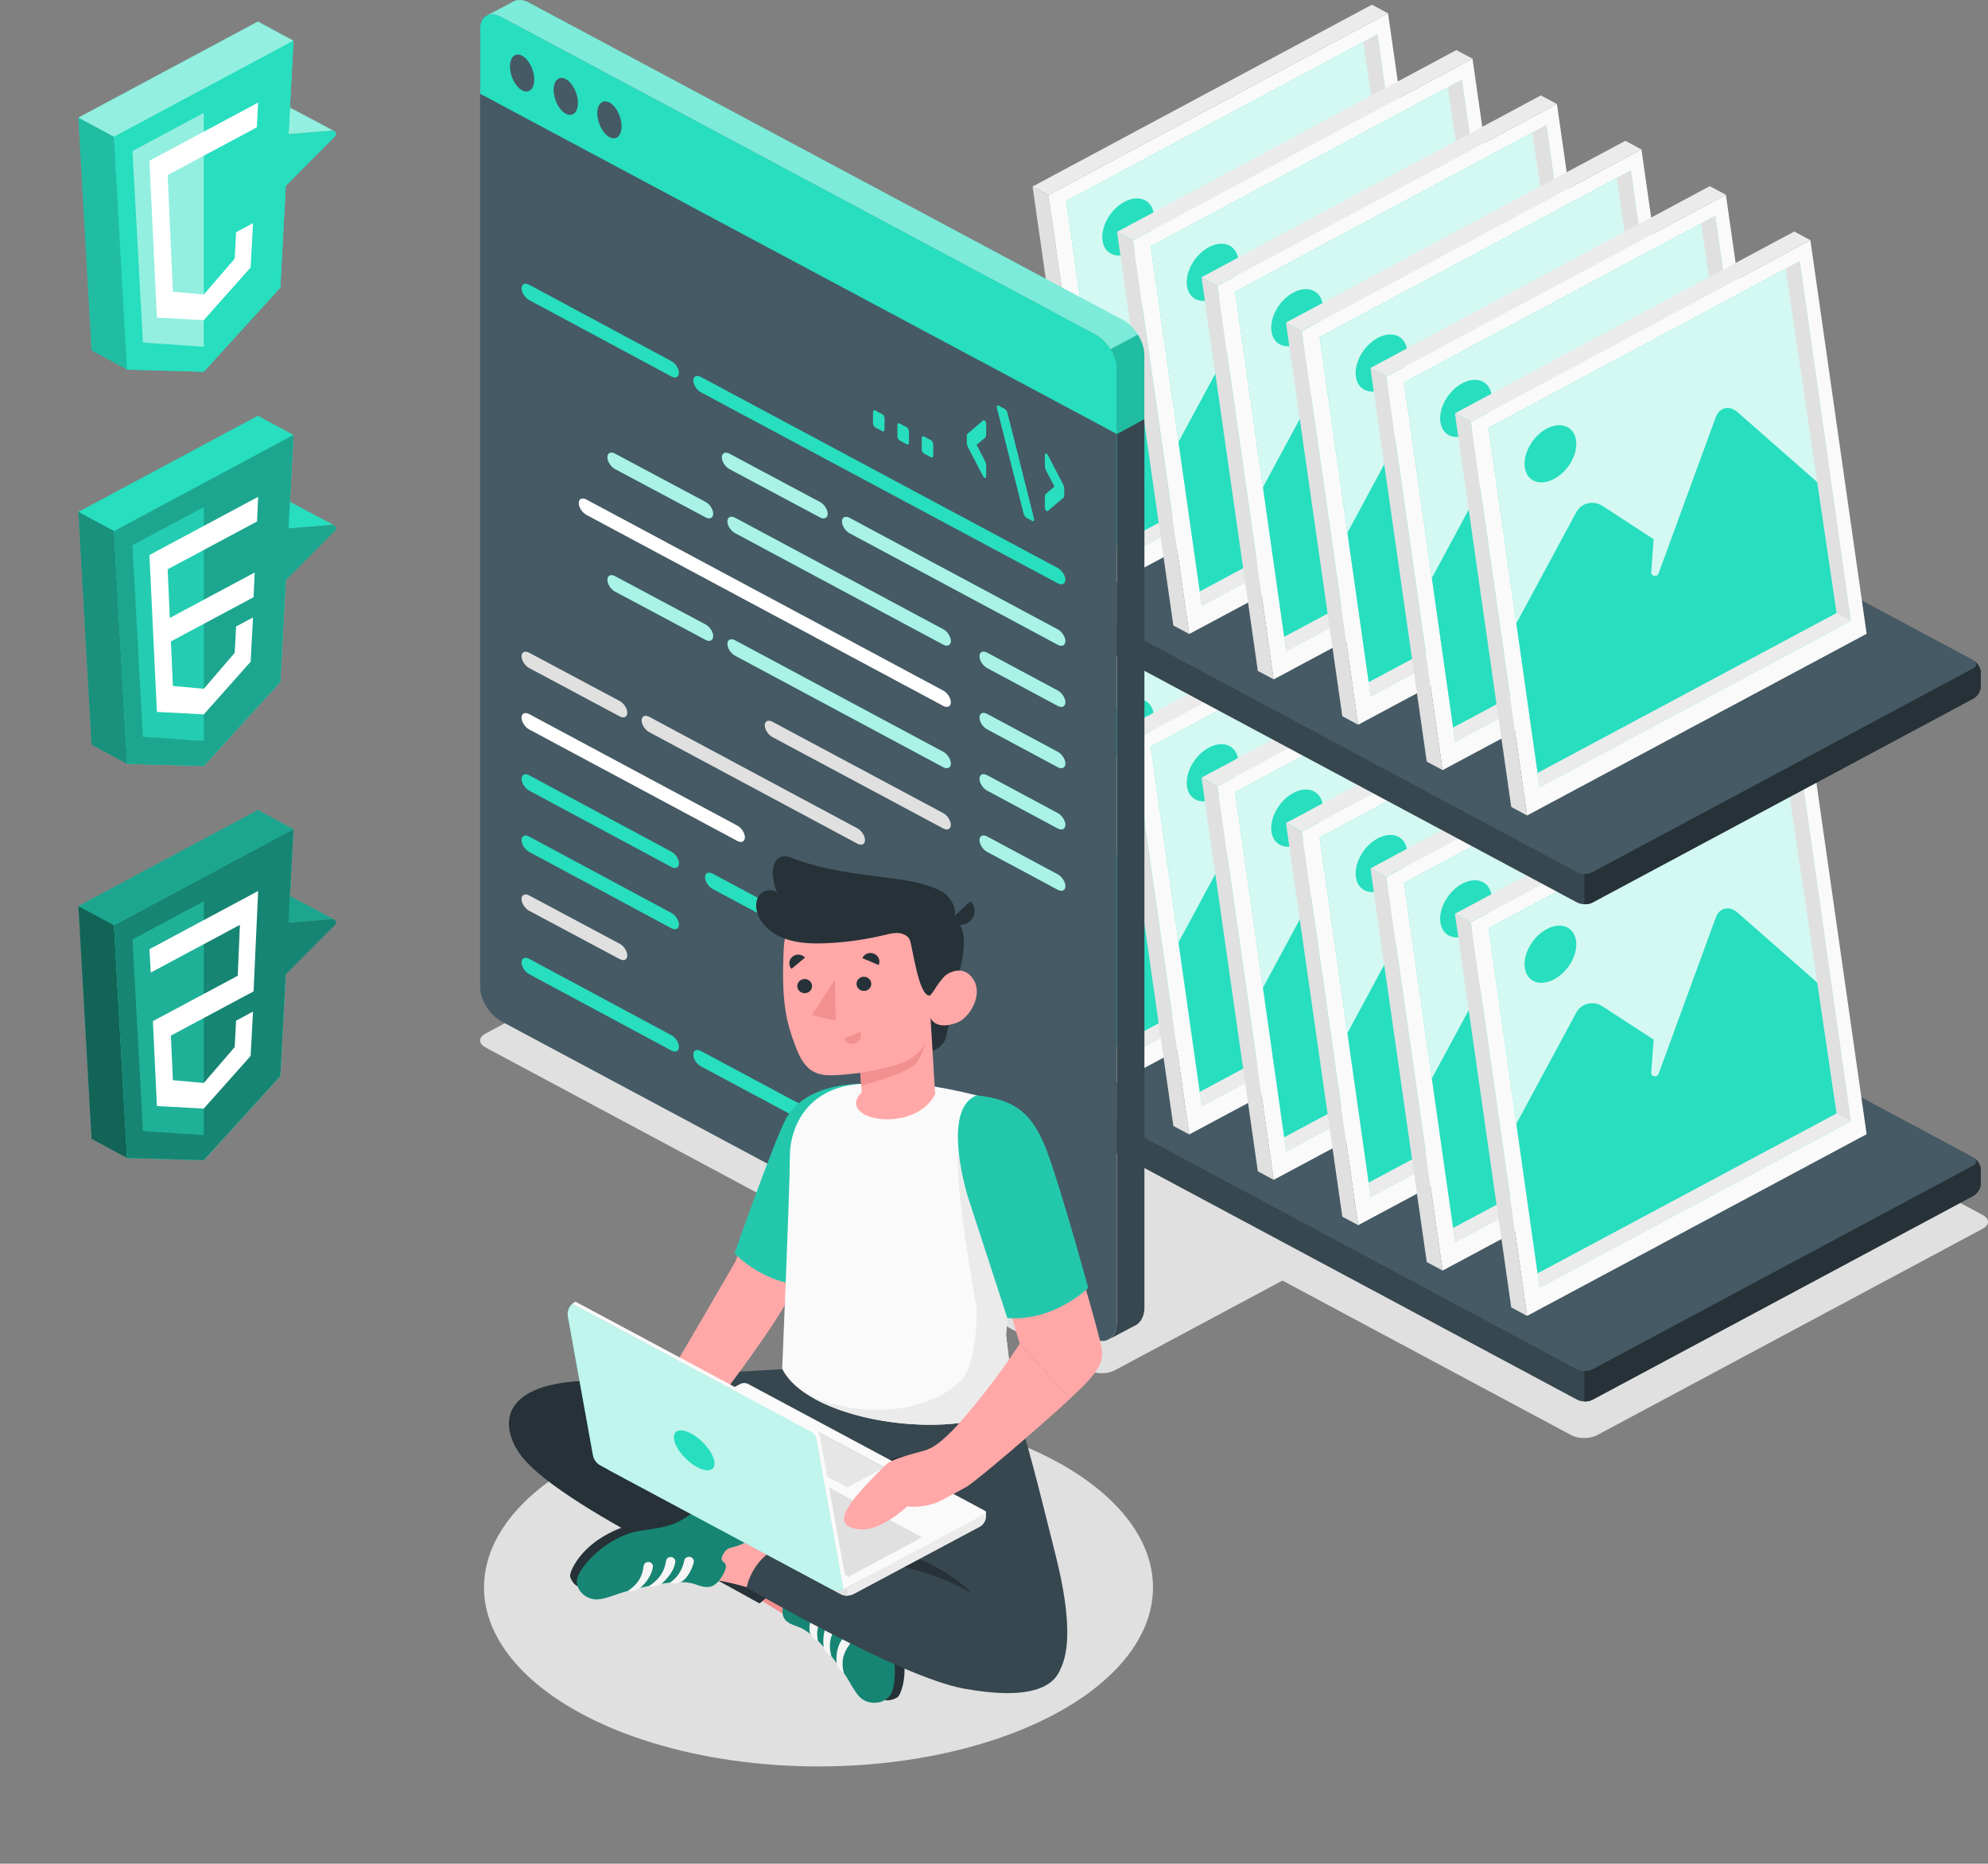 <?xml version="1.0" encoding="UTF-8"?>
<svg xmlns="http://www.w3.org/2000/svg" viewBox="0 0 465.22 436.12">
  <rect x="0" y="0" width="465.22" height="436.12" fill="#808080" stroke="none"/>
  <defs>
    <style>
      .cls-1, .cls-2 {
        opacity: .7;
      }

      .cls-3, .cls-4, .cls-5, .cls-6 {
        fill: #fff;
      }

      .cls-7 {
        fill: #fafafa;
      }

      .cls-8 {
        fill: #37474f;
      }

      .cls-9 {
        fill: #f5f5f5;
      }

      .cls-10 {
        fill: #455a64;
      }

      .cls-11 {
        fill: #f28f8f;
      }

      .cls-12, .cls-4 {
        opacity: .5;
      }

      .cls-12, .cls-2, .cls-13 {
        fill: #27debf;
      }

      .cls-14 {
        fill: #e0e0e0;
      }

      .cls-15 {
        opacity: .35;
      }

      .cls-5 {
        opacity: .8;
      }

      .cls-16 {
        fill: #e6e6e6;
      }

      .cls-17 {
        opacity: .15;
      }

      .cls-18 {
        opacity: .4;
      }

      .cls-19 {
        opacity: .55;
      }

      .cls-20 {
        opacity: .1;
      }

      .cls-21 {
        fill: #ebebeb;
      }

      .cls-6 {
        opacity: .6;
      }

      .cls-22 {
        opacity: .25;
      }

      .cls-23 {
        fill: #263238;
      }

      .cls-24 {
        fill: #ffa8a7;
      }
    </style>
  </defs>
  <g id="Shadows">
    <ellipse id="Shadow" class="cls-14" cx="191.54" cy="371.46" rx="78.28" ry="41.9"/>
    <path id="Shadow-2" data-name="Shadow" class="cls-14" d="m254.8,320.68l-141.2-75.58c-1.67-.89-1.67-2.34,0-3.23l61.92-33.14c1.67-.89,4.37-.89,6.04,0l141.2,75.58c1.67.89,1.67,2.34,0,3.23l-61.92,33.14c-1.67.89-4.37.89-6.04,0Z"/>
    <path id="Shadow-3" data-name="Shadow" class="cls-14" d="m373.74,335.84l90.23-48.3c1.67-.89,1.67-2.34,0-3.23l-146.86-78.61c-1.67-.89-4.37-.89-6.04,0l-90.23,48.3c-1.67.89-1.67,2.34,0,3.23l146.86,78.61c1.67.89,4.37.89,6.04,0Z"/>
  </g>
  <g id="Photos">
    <g id="Photos-2" data-name="Photos">
      <g>
        <path class="cls-8" d="m326.21,198.29l135.57,72.58c.97.52,1.76,1.79,1.76,2.83v3.31c0,1.04-.79,2.31-1.76,2.83l-89.14,47.72c-.97.52-2.55.52-3.53,0l-135.59-72.59c-.97-.52-1.76-1.79-1.76-2.83v-3.31c0-1.04.79-2.31,1.76-2.83l89.16-47.71c.97-.52,2.55-.52,3.53,0Z"/>
        <path class="cls-10" d="m372.64,320.47l89.14-47.72c.97-.52.97-1.37,0-1.89l-135.57-72.58c-.97-.52-2.55-.52-3.53,0l-89.16,47.71c-.97.52-.97,1.37,0,1.89l135.59,72.59c.97.52,2.55.52,3.53,0Z"/>
        <path class="cls-23" d="m370.76,320.86v7.09c.67.02,1.35-.11,1.87-.38l89.15-47.73c.96-.51,1.76-1.78,1.76-2.83v-3.31c0-.92-.62-2.02-1.43-2.63.62.53.52,1.22-.33,1.68l-89.15,47.71c-.52.29-1.21.41-1.87.39Z"/>
      </g>
      <g>
        <polygon class="cls-14" points="254.82 252.87 258.53 254.86 245.36 162.75 241.64 160.75 254.82 252.87"/>
        <polygon class="cls-7" points="258.53 254.86 337.99 212.34 324.82 120.23 245.36 162.75 258.53 254.86"/>
        <polygon class="cls-21" points="241.64 160.75 245.36 162.75 324.82 120.23 321.05 118.21 241.64 160.75"/>
        <polygon class="cls-13" points="249.51 164.13 322.33 125.16 334.28 209.33 261.46 248.24 249.51 164.13"/>
        <polygon class="cls-5" points="249.51 164.13 322.33 125.16 334.28 209.33 261.46 248.24 249.51 164.13"/>
        <path class="cls-13" d="m326.48,176.91l-18.68-16.41c-1.95-1.71-4.26-1.19-5.12,1.17l-13.39,36.58c-.33.91-1.8.64-1.72-.32l.58-7.71-11.92-7.77c-2.2-1.43-4.98-.78-6.19,1.45l-14.02,26,4.98,35.03,69.99-37.43-4.5-30.59Z"/>
        <path class="cls-13" d="m263.12,164.34c3.29-1.76,6.36-.57,6.86,2.67.5,3.23-1.78,7.29-5.11,9.07-3.33,1.78-6.4.59-6.86-2.67-.47-3.25,1.82-7.31,5.11-9.07Z"/>
        <polygon class="cls-14" points="319.03 126.94 330.98 207.5 334.28 209.27 322.33 125.16 319.03 126.94"/>
        <polygon class="cls-21" points="330.98 207.5 260.99 244.93 261.46 248.24 334.28 209.27 330.98 207.5"/>
      </g>
      <g>
        <polygon class="cls-14" points="274.58 263.48 278.3 265.47 265.12 173.36 261.4 171.37 274.58 263.48"/>
        <polygon class="cls-7" points="278.3 265.47 357.76 222.95 344.59 130.84 265.12 173.36 278.3 265.47"/>
        <polygon class="cls-21" points="261.4 171.37 265.12 173.36 344.59 130.84 340.81 128.82 261.4 171.37"/>
        <polygon class="cls-13" points="269.28 174.74 342.1 135.78 354.05 219.94 281.23 258.86 269.28 174.74"/>
        <polygon class="cls-5" points="269.28 174.74 342.1 135.78 354.05 219.94 281.23 258.86 269.28 174.74"/>
        <path class="cls-13" d="m346.25,187.52l-18.68-16.41c-1.95-1.71-4.26-1.19-5.12,1.17l-13.39,36.58c-.33.91-1.8.64-1.72-.32l.58-7.71-11.92-7.77c-2.2-1.43-4.98-.78-6.19,1.45l-14.02,26,4.98,35.03,69.99-37.43-4.5-30.59Z"/>
        <path class="cls-13" d="m282.88,174.96c3.29-1.76,6.36-.57,6.86,2.67.5,3.23-1.78,7.29-5.11,9.07-3.33,1.78-6.4.59-6.86-2.67-.47-3.25,1.82-7.31,5.11-9.07Z"/>
        <polygon class="cls-14" points="338.8 137.56 350.74 218.11 354.04 219.88 342.1 135.78 338.8 137.56"/>
        <polygon class="cls-21" points="350.74 218.11 280.75 255.54 281.23 258.86 354.04 219.88 350.74 218.11"/>
      </g>
      <g>
        <polygon class="cls-14" points="294.35 274.1 298.06 276.09 284.89 183.98 281.17 181.98 294.35 274.1"/>
        <polygon class="cls-7" points="298.06 276.09 377.52 233.57 364.35 141.46 284.89 183.98 298.06 276.09"/>
        <polygon class="cls-21" points="281.17 181.98 284.89 183.98 364.35 141.46 360.58 139.44 281.17 181.98"/>
        <polygon class="cls-13" points="289.04 185.36 361.87 146.39 373.82 230.56 300.99 269.47 289.04 185.36"/>
        <polygon class="cls-5" points="289.04 185.36 361.87 146.39 373.82 230.56 300.99 269.47 289.04 185.36"/>
        <path class="cls-13" d="m366.01,198.14l-18.68-16.41c-1.95-1.71-4.26-1.19-5.12,1.17l-13.39,36.58c-.33.91-1.8.64-1.72-.32l.58-7.71-11.92-7.77c-2.2-1.43-4.98-.78-6.19,1.45l-14.02,26,4.98,35.03,69.99-37.43-4.5-30.59Z"/>
        <path class="cls-13" d="m302.65,185.57c3.29-1.76,6.36-.57,6.86,2.67.5,3.23-1.78,7.29-5.11,9.07-3.33,1.78-6.4.59-6.86-2.67-.47-3.25,1.82-7.31,5.11-9.07Z"/>
        <polygon class="cls-14" points="358.57 148.17 370.51 228.73 373.81 230.5 361.87 146.39 358.57 148.17"/>
        <polygon class="cls-21" points="370.51 228.73 300.52 266.16 300.99 269.47 373.81 230.5 370.51 228.73"/>
      </g>
      <g>
        <polygon class="cls-14" points="314.12 284.71 317.83 286.7 304.65 194.59 300.93 192.6 314.12 284.71"/>
        <polygon class="cls-7" points="317.83 286.7 397.29 244.18 384.12 152.07 304.65 194.59 317.83 286.7"/>
        <polygon class="cls-21" points="300.93 192.6 304.65 194.59 384.12 152.07 380.35 150.05 300.93 192.6"/>
        <polygon class="cls-13" points="308.81 195.97 381.63 157.01 393.58 241.17 320.76 280.09 308.81 195.97"/>
        <polygon class="cls-5" points="308.81 195.97 381.63 157.01 393.58 241.17 320.76 280.09 308.81 195.97"/>
        <path class="cls-13" d="m385.78,208.75l-18.68-16.41c-1.95-1.71-4.26-1.19-5.12,1.17l-13.39,36.58c-.33.91-1.8.64-1.72-.32l.58-7.71-11.92-7.77c-2.2-1.43-4.98-.78-6.19,1.45l-14.02,26,4.98,35.03,69.99-37.43-4.5-30.59Z"/>
        <path class="cls-13" d="m322.41,196.19c3.29-1.76,6.36-.57,6.86,2.67.5,3.23-1.78,7.29-5.11,9.07-3.33,1.78-6.4.59-6.86-2.67-.47-3.25,1.82-7.31,5.11-9.07Z"/>
        <polygon class="cls-14" points="378.33 158.79 390.28 239.34 393.57 241.12 381.63 157.01 378.33 158.79"/>
        <polygon class="cls-21" points="390.28 239.34 320.29 276.77 320.76 280.09 393.57 241.12 390.28 239.34"/>
      </g>
      <g>
        <polygon class="cls-14" points="333.88 295.33 337.59 297.32 324.42 205.21 320.7 203.21 333.88 295.33"/>
        <polygon class="cls-7" points="337.59 297.32 417.06 254.8 403.88 162.69 324.42 205.21 337.59 297.32"/>
        <polygon class="cls-21" points="320.7 203.21 324.42 205.21 403.88 162.69 400.11 160.67 320.7 203.21"/>
        <polygon class="cls-13" points="328.57 206.59 401.4 167.62 413.35 251.79 340.52 290.7 328.57 206.59"/>
        <polygon class="cls-5" points="328.57 206.59 401.4 167.62 413.35 251.79 340.52 290.7 328.57 206.59"/>
        <path class="cls-13" d="m405.54,219.37l-18.68-16.41c-1.95-1.71-4.26-1.19-5.12,1.17l-13.39,36.58c-.33.91-1.8.64-1.72-.32l.58-7.71-11.92-7.77c-2.2-1.43-4.98-.78-6.19,1.45l-14.02,26,4.98,35.03,69.99-37.43-4.5-30.59Z"/>
        <path class="cls-13" d="m342.18,206.8c3.29-1.76,6.36-.57,6.86,2.67.5,3.23-1.78,7.29-5.11,9.07-3.33,1.78-6.4.59-6.86-2.67-.47-3.25,1.82-7.31,5.11-9.07Z"/>
        <polygon class="cls-14" points="398.1 169.4 410.04 249.96 413.34 251.73 401.4 167.62 398.1 169.4"/>
        <polygon class="cls-21" points="410.04 249.96 340.05 287.39 340.52 290.7 413.34 251.73 410.04 249.96"/>
      </g>
      <g>
        <polygon class="cls-14" points="353.65 305.94 357.36 307.93 344.19 215.82 340.47 213.83 353.65 305.94"/>
        <polygon class="cls-7" points="357.36 307.93 436.82 265.41 423.65 173.3 344.19 215.82 357.36 307.93"/>
        <polygon class="cls-21" points="340.47 213.83 344.19 215.82 423.65 173.3 419.88 171.28 340.47 213.83"/>
        <polygon class="cls-13" points="348.34 217.2 421.16 178.24 433.11 262.4 360.29 301.32 348.34 217.2"/>
        <polygon class="cls-5" points="348.34 217.2 421.16 178.24 433.11 262.4 360.29 301.32 348.34 217.2"/>
        <path class="cls-13" d="m425.31,229.98l-18.68-16.41c-1.95-1.71-4.26-1.19-5.12,1.17l-13.39,36.58c-.33.91-1.8.64-1.72-.32l.58-7.71-11.92-7.77c-2.2-1.43-4.98-.78-6.19,1.45l-14.02,26,4.98,35.03,69.99-37.43-4.5-30.59Z"/>
        <path class="cls-13" d="m361.95,217.42c3.29-1.76,6.36-.57,6.86,2.67.5,3.23-1.78,7.29-5.11,9.07-3.33,1.78-6.4.59-6.86-2.67-.47-3.25,1.82-7.31,5.11-9.07Z"/>
        <polygon class="cls-14" points="417.86 180.02 429.81 260.57 433.11 262.35 421.16 178.24 417.86 180.02"/>
        <polygon class="cls-21" points="429.81 260.57 359.82 298 360.29 301.32 433.11 262.35 429.81 260.57"/>
      </g>
    </g>
    <g id="Photos-3" data-name="Photos">
      <g>
        <path class="cls-8" d="m326.21,81.94l135.57,72.58c.97.52,1.76,1.79,1.76,2.83v3.31c0,1.04-.79,2.31-1.76,2.83l-89.14,47.72c-.97.52-2.55.52-3.53,0l-135.59-72.59c-.97-.52-1.76-1.79-1.76-2.83v-3.31c0-1.04.79-2.31,1.76-2.83l89.16-47.71c.97-.52,2.55-.52,3.53,0Z"/>
        <path class="cls-10" d="m372.64,204.13l89.14-47.72c.97-.52.97-1.37,0-1.89l-135.57-72.58c-.97-.52-2.55-.52-3.53,0l-89.16,47.71c-.97.52-.97,1.37,0,1.89l135.59,72.59c.97.52,2.55.52,3.53,0Z"/>
        <path class="cls-23" d="m370.76,204.51v7.09c.67.02,1.35-.11,1.87-.38l89.15-47.73c.96-.51,1.76-1.78,1.76-2.83v-3.31c0-.92-.62-2.02-1.43-2.63.62.53.52,1.22-.33,1.68l-89.15,47.71c-.52.29-1.21.41-1.87.39Z"/>
      </g>
      <g>
        <polygon class="cls-14" points="254.82 135.76 258.53 137.75 245.36 45.64 241.64 43.65 254.82 135.76"/>
        <polygon class="cls-7" points="258.53 137.75 337.99 95.23 324.82 3.12 245.36 45.64 258.53 137.75"/>
        <polygon class="cls-21" points="241.64 43.65 245.36 45.64 324.82 3.12 321.05 1.1 241.64 43.65"/>
        <polygon class="cls-13" points="249.51 47.02 322.33 8.06 334.28 92.22 261.46 131.14 249.51 47.02"/>
        <polygon class="cls-5" points="249.51 47.02 322.33 8.06 334.28 92.22 261.46 131.14 249.51 47.02"/>
        <path class="cls-13" d="m326.48,59.8l-18.68-16.41c-1.95-1.71-4.26-1.19-5.12,1.17l-13.39,36.58c-.33.91-1.8.64-1.72-.32l.58-7.71-11.92-7.77c-2.2-1.43-4.98-.78-6.19,1.45l-14.02,26,4.98,35.03,69.99-37.43-4.5-30.59Z"/>
        <path class="cls-13" d="m263.12,47.24c3.29-1.76,6.36-.57,6.86,2.67.5,3.23-1.78,7.29-5.11,9.07-3.33,1.78-6.4.59-6.86-2.67-.47-3.25,1.82-7.31,5.11-9.07Z"/>
        <polygon class="cls-14" points="319.03 9.83 330.98 90.39 334.28 92.16 322.33 8.06 319.03 9.83"/>
        <polygon class="cls-21" points="330.98 90.39 260.99 127.82 261.46 131.14 334.28 92.16 330.98 90.39"/>
      </g>
      <g>
        <polygon class="cls-14" points="274.58 146.37 278.3 148.36 265.12 56.25 261.4 54.26 274.58 146.37"/>
        <polygon class="cls-7" points="278.3 148.36 357.76 105.85 344.59 13.74 265.12 56.25 278.3 148.36"/>
        <polygon class="cls-21" points="261.4 54.26 265.12 56.25 344.59 13.74 340.81 11.72 261.4 54.26"/>
        <polygon class="cls-13" points="269.28 57.64 342.1 18.67 354.05 102.83 281.23 141.75 269.28 57.64"/>
        <polygon class="cls-5" points="269.28 57.64 342.1 18.67 354.05 102.83 281.23 141.75 269.28 57.64"/>
        <path class="cls-13" d="m346.25,70.42l-18.68-16.41c-1.95-1.71-4.26-1.19-5.12,1.17l-13.39,36.58c-.33.91-1.8.64-1.72-.32l.58-7.71-11.92-7.77c-2.2-1.43-4.98-.78-6.19,1.45l-14.02,26,4.98,35.03,69.99-37.43-4.5-30.59Z"/>
        <path class="cls-13" d="m282.88,57.85c3.29-1.76,6.36-.57,6.86,2.67.5,3.23-1.78,7.29-5.11,9.07-3.33,1.78-6.4.59-6.86-2.67-.47-3.25,1.82-7.31,5.11-9.07Z"/>
        <polygon class="cls-14" points="338.8 20.45 350.74 101 354.04 102.78 342.1 18.67 338.8 20.45"/>
        <polygon class="cls-21" points="350.74 101 280.75 138.44 281.23 141.75 354.04 102.78 350.74 101"/>
      </g>
      <g>
        <polygon class="cls-14" points="294.35 156.99 298.06 158.98 284.89 66.87 281.17 64.88 294.35 156.99"/>
        <polygon class="cls-7" points="298.06 158.98 377.52 116.46 364.35 24.35 284.89 66.87 298.06 158.98"/>
        <polygon class="cls-21" points="281.17 64.88 284.89 66.87 364.35 24.35 360.58 22.33 281.17 64.88"/>
        <polygon class="cls-13" points="289.04 68.25 361.87 29.29 373.82 113.45 300.99 152.37 289.04 68.25"/>
        <polygon class="cls-5" points="289.04 68.25 361.87 29.29 373.82 113.45 300.99 152.37 289.04 68.25"/>
        <path class="cls-13" d="m366.01,81.03l-18.68-16.41c-1.95-1.71-4.26-1.19-5.12,1.17l-13.39,36.58c-.33.91-1.8.64-1.72-.32l.58-7.71-11.92-7.77c-2.2-1.43-4.98-.78-6.19,1.45l-14.02,26,4.98,35.03,69.99-37.43-4.5-30.59Z"/>
        <path class="cls-13" d="m302.65,68.47c3.29-1.76,6.36-.57,6.86,2.67.5,3.23-1.78,7.29-5.11,9.07-3.33,1.78-6.4.59-6.86-2.67-.47-3.25,1.82-7.31,5.11-9.07Z"/>
        <polygon class="cls-14" points="358.57 31.06 370.51 111.62 373.81 113.39 361.87 29.29 358.57 31.06"/>
        <polygon class="cls-21" points="370.51 111.62 300.52 149.05 300.99 152.37 373.81 113.39 370.51 111.62"/>
      </g>
      <g>
        <polygon class="cls-14" points="314.12 167.6 317.83 169.59 304.65 77.48 300.93 75.49 314.12 167.6"/>
        <polygon class="cls-7" points="317.83 169.59 397.29 127.08 384.12 34.97 304.65 77.48 317.83 169.59"/>
        <polygon class="cls-21" points="300.93 75.49 304.65 77.48 384.12 34.97 380.35 32.95 300.93 75.49"/>
        <polygon class="cls-13" points="308.81 78.87 381.63 39.9 393.58 124.06 320.76 162.98 308.81 78.87"/>
        <polygon class="cls-5" points="308.81 78.87 381.63 39.9 393.58 124.06 320.76 162.98 308.81 78.87"/>
        <path class="cls-13" d="m385.78,91.65l-18.68-16.41c-1.95-1.71-4.26-1.19-5.12,1.17l-13.39,36.58c-.33.91-1.8.64-1.72-.32l.58-7.71-11.92-7.77c-2.2-1.43-4.98-.78-6.19,1.45l-14.02,26,4.98,35.03,69.99-37.43-4.5-30.59Z"/>
        <path class="cls-13" d="m322.41,79.08c3.29-1.76,6.36-.57,6.86,2.67.5,3.23-1.78,7.29-5.11,9.07-3.33,1.78-6.4.59-6.86-2.67-.47-3.25,1.82-7.31,5.11-9.07Z"/>
        <polygon class="cls-14" points="378.33 41.68 390.28 122.23 393.57 124.01 381.63 39.9 378.33 41.68"/>
        <polygon class="cls-21" points="390.28 122.23 320.29 159.67 320.76 162.98 393.57 124.01 390.28 122.23"/>
      </g>
      <g>
        <polygon class="cls-14" points="333.88 178.22 337.59 180.21 324.42 88.1 320.7 86.11 333.88 178.22"/>
        <polygon class="cls-7" points="337.59 180.21 417.06 137.69 403.88 45.58 324.42 88.1 337.59 180.21"/>
        <polygon class="cls-21" points="320.7 86.11 324.42 88.1 403.88 45.58 400.11 43.56 320.7 86.11"/>
        <polygon class="cls-13" points="328.57 89.48 401.4 50.52 413.35 134.68 340.52 173.6 328.57 89.48"/>
        <polygon class="cls-5" points="328.57 89.48 401.4 50.52 413.35 134.68 340.52 173.6 328.57 89.48"/>
        <path class="cls-13" d="m405.54,102.26l-18.68-16.41c-1.95-1.71-4.26-1.19-5.12,1.17l-13.39,36.58c-.33.91-1.8.64-1.72-.32l.58-7.71-11.92-7.77c-2.2-1.43-4.98-.78-6.19,1.45l-14.02,26,4.98,35.03,69.99-37.43-4.5-30.59Z"/>
        <path class="cls-13" d="m342.18,89.7c3.29-1.76,6.36-.57,6.86,2.67.5,3.23-1.78,7.29-5.11,9.07-3.33,1.78-6.4.59-6.86-2.67-.47-3.25,1.82-7.31,5.11-9.07Z"/>
        <polygon class="cls-14" points="398.1 52.29 410.04 132.85 413.34 134.62 401.4 50.52 398.1 52.29"/>
        <polygon class="cls-21" points="410.04 132.85 340.05 170.28 340.52 173.6 413.34 134.62 410.04 132.85"/>
      </g>
      <g>
        <polygon class="cls-14" points="353.65 188.83 357.36 190.83 344.19 98.71 340.47 96.72 353.65 188.83"/>
        <polygon class="cls-7" points="357.36 190.83 436.82 148.31 423.65 56.2 344.19 98.71 357.36 190.83"/>
        <polygon class="cls-21" points="340.47 96.72 344.19 98.71 423.65 56.2 419.88 54.18 340.47 96.72"/>
        <polygon class="cls-13" points="348.34 100.1 421.16 61.13 433.11 145.3 360.29 184.21 348.34 100.1"/>
        <polygon class="cls-5" points="348.34 100.1 421.16 61.13 433.11 145.3 360.29 184.21 348.34 100.1"/>
        <path class="cls-13" d="m425.31,112.88l-18.68-16.41c-1.95-1.71-4.26-1.19-5.12,1.17l-13.39,36.58c-.33.91-1.8.64-1.72-.32l.58-7.71-11.92-7.77c-2.2-1.43-4.98-.78-6.19,1.45l-14.02,26,4.98,35.03,69.99-37.43-4.5-30.59Z"/>
        <path class="cls-13" d="m361.95,100.31c3.29-1.76,6.36-.57,6.86,2.67.5,3.23-1.78,7.29-5.11,9.07-3.33,1.78-6.4.59-6.86-2.67-.47-3.25,1.82-7.31,5.11-9.07Z"/>
        <polygon class="cls-14" points="417.86 62.91 429.81 143.46 433.11 145.24 421.16 61.13 417.86 62.91"/>
        <polygon class="cls-21" points="429.81 143.46 359.82 180.9 360.29 184.21 433.11 145.24 429.81 143.46"/>
      </g>
    </g>
  </g>
  <g id="Window">
    <g id="Window-2" data-name="Window">
      <g>
        <path class="cls-10" d="m112.35,6.68v224.28c0,2.98,2.26,6.59,5.03,8.07l138.97,74.34c.58.31,1.15.46,1.67.44.21,0,.43-.03.64-.08.15-.03.3-.08.43-.14.1-.05.18-.09.26-.14.1-.06.2-.12.3-.18.1-.08.2-.14.28-.23.4-.34.69-.75.92-1.22.33-.69.53-1.5.53-2.35V86.33c0-2.97-2.26-6.59-5.03-8.07L117.38,3.99c-1.3-.69-2.47-.8-3.38-.4-.15.06-.3.14-.43.23l-.03.03c-.13.09-.23.18-.33.31-.07.05-.1.11-.15.17-.07.08-.13.15-.17.24-.13.18-.23.38-.3.6-.05.12-.1.26-.12.41-.02.03-.03.06-.02.09-.05.14-.07.28-.08.43-.02.18-.03.38-.03.58Z"/>
        <g>
          <path class="cls-13" d="m114,3.6c.91-.4,2.08-.29,3.38.4l138.97,74.27c2.77,1.48,5.03,5.11,5.03,8.07v15.23l6.41-3.49v-15.12c0-2.97-2.24-6.57-5.01-8.06L123.79.63c-1.43-.78-2.72-.79-3.64-.28-.91.5-5.08,2.72-6.15,3.24Z"/>
          <path class="cls-13" d="m112.36,6.65c.02-2.94,2.26-4.13,5.02-2.65l138.97,74.26c2.77,1.49,5.02,5.1,5.02,8.07v15.23S112.36,21.94,112.36,21.94V6.65Z"/>
          <g class="cls-18">
            <path class="cls-3" d="m117.38,4l138.97,74.26c1.37.75,2.64,2.01,3.54,3.46l6.38-3.43c-.9-1.44-2.14-2.68-3.49-3.4L123.8.63c-1.44-.78-2.72-.79-3.65-.28-.9.51-5.07,2.71-6.13,3.24.88-.4,2.07-.28,3.37.41Z"/>
          </g>
          <path class="cls-17" d="m267.8,98.09v-15.14c0-1.51-.6-3.18-1.53-4.66l-6.4,3.41c.93,1.46,1.5,3.12,1.5,4.63v15.23l6.43-3.47Z"/>
        </g>
        <g>
          <path class="cls-10" d="m142.62,23.99c1.57.84,2.84,3.33,2.84,5.57s-1.27,3.37-2.84,2.53c-1.57-.84-2.84-3.33-2.84-5.57s1.27-3.37,2.84-2.53Z"/>
          <path class="cls-10" d="m132.4,18.51c1.57.84,2.84,3.33,2.84,5.57s-1.27,3.37-2.84,2.53c-1.57-.84-2.84-3.33-2.84-5.57s1.27-3.37,2.84-2.53Z"/>
          <path class="cls-10" d="m122.18,13.04c1.57.84,2.84,3.33,2.84,5.57s-1.27,3.37-2.84,2.53c-1.57-.84-2.84-3.33-2.84-5.57s1.27-3.37,2.84-2.53Z"/>
        </g>
        <path class="cls-8" d="m259.53,313.4c.18-.11.4-.21.63-.34.46-.26.99-.53,1.55-.81l.02-.02c.28-.15.56-.31.84-.44.02-.02.05-.03.07-.03.46-.24.91-.49,1.32-.7.43-.23.81-.43,1.1-.58.3-.17.53-.28.63-.32.31-.15.61-.37.86-.64.26-.26.49-.58.68-.95.36-.7.58-1.56.58-2.46V98.07l-6.41,3.49v207.93c-.05.92-.23,1.7-.53,2.35-.23.47-.53.89-.92,1.22-.07.09-.16.17-.28.23-.03.05-.07.08-.12.11Z"/>
      </g>
      <g>
        <g>
          <path class="cls-13" d="m249.04,114.21c0-.28-.09-.57-.26-.87l-3.61-6.93c-.06-.1-.11-.17-.16-.2-.05-.04-.08-.06-.09-.06-.11-.06-.2-.05-.28.02-.08.07-.12.18-.12.34v2.33c0,.3.02.54.07.72.05.18.13.39.26.63l1.9,3.66-1.9,1.62c-.12.11-.21.23-.26.36-.05.13-.07.34-.07.64v2.33c0,.16.04.31.12.47.08.16.18.26.28.32.01,0,.04.02.09.04.05.02.1,0,.16-.03l3.61-3.06c.17-.12.26-.31.26-.59v-1.73Z"/>
          <path class="cls-13" d="m235.82,96.84c-.06-.22-.15-.45-.27-.68-.12-.23-.3-.41-.53-.53l-1.36-.73c-.11-.06-.2-.05-.28.02-.08.07-.12.18-.12.34,0,.07.01.16.04.26l6.19,24.48c.05.2.14.42.26.66.12.24.3.42.55.56l1.3.7c.11.06.2.05.28-.02.08-.07.12-.19.12-.34,0-.07-.01-.15-.04-.25l-6.14-24.45Z"/>
          <path class="cls-13" d="m226.24,103.74c0,.28.09.57.26.87l3.61,6.93c.06.1.12.17.17.21.05.03.08.06.09.06.11.06.2.05.29-.02.08-.07.12-.19.12-.34v-2.33c0-.3-.02-.54-.07-.72-.05-.18-.14-.39-.26-.63l-1.91-3.66,1.91-1.62c.12-.11.21-.23.26-.36.05-.13.07-.34.07-.64v-2.33c0-.16-.04-.31-.12-.47-.08-.16-.18-.26-.29-.32-.01,0-.04-.02-.09-.04-.05-.02-.1,0-.17.03l-3.61,3.06c-.17.12-.26.32-.26.6v1.73Z"/>
          <path class="cls-13" d="m216.2,102.13c-.13-.07-.25-.06-.35.02-.1.09-.15.23-.15.42v2.56c0,.19.05.38.15.58.1.19.22.32.35.4l1.7.91c.14.07.25.06.35-.02.1-.09.15-.23.15-.42v-2.56c0-.19-.05-.38-.15-.58-.1-.19-.21-.32-.35-.4l-1.7-.91Z"/>
          <path class="cls-13" d="m210.5,99.08c-.13-.07-.25-.06-.35.02-.1.09-.15.23-.15.42v2.56c0,.19.05.38.15.58.1.19.21.32.35.4l1.71.91c.14.07.25.06.35-.02.1-.09.15-.23.15-.42v-2.56c0-.19-.05-.38-.15-.58-.1-.19-.21-.32-.35-.4l-1.71-.91Z"/>
          <path class="cls-13" d="m204.8,96.03c-.13-.07-.25-.06-.35.02-.1.09-.15.23-.15.42v2.56c0,.19.05.38.15.58.1.19.22.32.35.4l1.7.91c.14.07.25.06.35-.02.1-.09.15-.23.15-.42v-2.56c0-.19-.05-.38-.15-.58-.1-.19-.21-.32-.35-.4l-1.7-.91Z"/>
        </g>
        <path class="cls-13" d="m247.52,132.91l-83.5-44.7c-.99-.53-1.78-.15-1.78.84s.8,2.22,1.78,2.75l83.5,44.7c.99.53,1.78.15,1.79-.84,0-.99-.8-2.22-1.78-2.75Z"/>
        <path class="cls-3" d="m220.72,161.59l-83.5-44.7c-.99-.53-1.78-.15-1.78.84s.8,2.22,1.78,2.75l83.5,44.7c.99.53,1.79.15,1.79-.84,0-.99-.8-2.22-1.78-2.75Z"/>
        <path class="cls-14" d="m220.72,190.27l-39.97-21.38c-.99-.53-1.78-.15-1.78.84s.8,2.22,1.78,2.75l39.97,21.38c.99.53,1.79.15,1.79-.84,0-.99-.8-2.22-1.78-2.75Z"/>
        <path class="cls-13" d="m157.1,84.5l-33.27-17.87c-.99-.53-1.78-.15-1.78.84s.8,2.22,1.78,2.75l33.27,17.87c.99.53,1.78.15,1.79-.84,0-.99-.8-2.22-1.78-2.75Z"/>
        <path class="cls-13" d="m247.52,290.64l-83.5-44.7c-.99-.53-1.78-.15-1.78.84s.8,2.22,1.78,2.75l83.5,44.7c.99.53,1.78.15,1.79-.84,0-.99-.8-2.22-1.78-2.75Z"/>
        <path class="cls-13" d="m157.1,242.24l-33.27-17.87c-.99-.53-1.78-.15-1.78.84s.8,2.22,1.78,2.75l33.27,17.87c.99.53,1.78.15,1.79-.84,0-.99-.8-2.22-1.78-2.75Z"/>
        <path class="cls-13" d="m157.1,199.29l-33.27-17.87c-.99-.53-1.78-.15-1.78.84s.8,2.22,1.78,2.75l33.27,17.87c.99.53,1.78.15,1.79-.84,0-.99-.8-2.22-1.78-2.75Z"/>
        <path class="cls-13" d="m157.1,213.63l-33.27-17.87c-.99-.53-1.78-.15-1.78.84s.8,2.22,1.78,2.75l33.27,17.87c.99.53,1.78.15,1.79-.84,0-.99-.8-2.22-1.78-2.75Z"/>
        <path class="cls-13" d="m185.46,214.44l-18.69-10c-.99-.53-1.78-.15-1.78.84s.8,2.22,1.78,2.75l18.69,10c.99.53,1.79.15,1.79-.84,0-.99-.8-2.22-1.78-2.75Z"/>
        <g>
          <path class="cls-13" d="m247.52,147.28l-48.7-26.09c-.99-.53-1.78-.15-1.78.84s.8,2.22,1.78,2.75l48.7,26.09c.99.53,1.78.15,1.79-.84,0-.99-.8-2.22-1.78-2.75Z"/>
          <path class="cls-6" d="m247.52,147.28l-48.7-26.09c-.99-.53-1.78-.15-1.78.84s.8,2.22,1.78,2.75l48.7,26.09c.99.53,1.78.15,1.79-.84,0-.99-.8-2.22-1.78-2.75Z"/>
        </g>
        <g>
          <path class="cls-13" d="m247.52,161.59l-16.52-8.86c-.99-.53-1.78-.15-1.78.84s.8,2.22,1.78,2.75l16.52,8.86c.99.53,1.78.15,1.79-.84,0-.99-.8-2.22-1.78-2.75Z"/>
          <path class="cls-6" d="m247.52,161.59l-16.52-8.86c-.99-.53-1.78-.15-1.78.84s.8,2.22,1.78,2.75l16.52,8.86c.99.53,1.78.15,1.79-.84,0-.99-.8-2.22-1.78-2.75Z"/>
        </g>
        <g>
          <path class="cls-13" d="m247.52,175.93l-16.52-8.86c-.99-.53-1.78-.15-1.78.84s.8,2.22,1.78,2.75l16.52,8.86c.99.53,1.78.15,1.79-.84,0-.99-.8-2.22-1.78-2.75Z"/>
          <path class="cls-6" d="m247.52,175.93l-16.52-8.86c-.99-.53-1.78-.15-1.78.84s.8,2.22,1.78,2.75l16.52,8.86c.99.53,1.78.15,1.79-.84,0-.99-.8-2.22-1.78-2.75Z"/>
        </g>
        <path class="cls-13" d="m247.52,190.27l-16.52-8.86c-.99-.53-1.78-.15-1.78.84s.8,2.22,1.78,2.75l16.52,8.86c.99.53,1.78.15,1.79-.84,0-.99-.8-2.22-1.78-2.75Z"/>
        <path class="cls-6" d="m247.52,190.27l-16.52-8.86c-.99-.53-1.78-.15-1.78.84s.8,2.22,1.78,2.75l16.52,8.86c.99.53,1.78.15,1.79-.84,0-.99-.8-2.22-1.78-2.75Z"/>
        <path class="cls-13" d="m220.72,175.93l-48.7-26.09c-.99-.53-1.79-.15-1.79.84s.8,2.22,1.79,2.75l48.7,26.09c.99.53,1.78.15,1.79-.84,0-.99-.8-2.22-1.78-2.75Z"/>
        <path class="cls-13" d="m165.1,146.13l-21.18-11.3c-.99-.53-1.78-.15-1.78.84s.8,2.22,1.78,2.75l21.18,11.3c.99.53,1.78.15,1.79-.84,0-.99-.8-2.22-1.78-2.75Z"/>
        <g>
          <path class="cls-13" d="m247.52,204.61l-16.52-8.86c-.99-.53-1.78-.15-1.78.84s.8,2.22,1.78,2.75l16.52,8.86c.99.53,1.78.15,1.79-.84,0-.99-.8-2.22-1.78-2.75Z"/>
          <path class="cls-6" d="m247.52,204.61l-16.52-8.86c-.99-.53-1.78-.15-1.78.84s.8,2.22,1.78,2.75l16.52,8.86c.99.53,1.78.15,1.79-.84,0-.99-.8-2.22-1.78-2.75Z"/>
        </g>
        <g>
          <path class="cls-13" d="m191.89,117.48l-21.18-11.3c-.99-.53-1.78-.15-1.78.84s.8,2.22,1.78,2.75l21.18,11.3c.99.53,1.79.15,1.79-.84,0-.99-.8-2.22-1.78-2.75Z"/>
          <path class="cls-6" d="m191.89,117.48l-21.18-11.3c-.99-.53-1.78-.15-1.78.84s.8,2.22,1.78,2.75l21.18,11.3c.99.53,1.79.15,1.79-.84,0-.99-.8-2.22-1.78-2.75Z"/>
        </g>
        <path class="cls-14" d="m200.63,193.83l-48.7-26.09c-.99-.53-1.78-.15-1.78.84s.8,2.22,1.78,2.75l48.7,26.09c.99.53,1.79.15,1.79-.84,0-.99-.8-2.22-1.78-2.75Z"/>
        <path class="cls-3" d="m172.53,193.19l-48.7-26.09c-.99-.53-1.78-.15-1.78.84s.8,2.22,1.78,2.75l48.7,26.09c.99.53,1.78.15,1.79-.84,0-.99-.8-2.22-1.78-2.75Z"/>
        <path class="cls-14" d="m145.01,164.04l-21.18-11.3c-.99-.53-1.78-.15-1.78.84s.8,2.22,1.78,2.75l21.18,11.3c.99.53,1.79.15,1.79-.84,0-.99-.8-2.22-1.78-2.75Z"/>
        <path class="cls-14" d="m145.01,220.84l-21.18-11.3c-.99-.53-1.78-.15-1.78.84s.8,2.22,1.78,2.75l21.18,11.3c.99.53,1.79.15,1.79-.84,0-.99-.8-2.22-1.78-2.75Z"/>
        <g>
          <path class="cls-13" d="m220.72,147.25l-48.7-26.09c-.99-.53-1.79-.15-1.79.84s.8,2.22,1.79,2.75l48.7,26.09c.99.53,1.78.15,1.79-.84,0-.99-.8-2.22-1.78-2.75Z"/>
          <path class="cls-6" d="m220.72,147.25l-48.7-26.09c-.99-.53-1.79-.15-1.79.84s.8,2.22,1.79,2.75l48.7,26.09c.99.53,1.78.15,1.79-.84,0-.99-.8-2.22-1.78-2.75Z"/>
        </g>
        <g>
          <path class="cls-13" d="m165.1,117.46l-21.18-11.3c-.99-.53-1.78-.15-1.78.84s.8,2.22,1.78,2.75l21.18,11.3c.99.53,1.78.15,1.79-.84,0-.99-.8-2.22-1.78-2.75Z"/>
          <path class="cls-6" d="m165.1,117.46l-21.18-11.3c-.99-.53-1.78-.15-1.78.84s.8,2.22,1.78,2.75l21.18,11.3c.99.53,1.78.15,1.79-.84,0-.99-.8-2.22-1.78-2.75Z"/>
        </g>
        <path class="cls-6" d="m220.72,175.93l-48.7-26.09c-.99-.53-1.79-.15-1.79.84s.8,2.22,1.79,2.75l48.7,26.09c.99.53,1.78.15,1.79-.84,0-.99-.8-2.22-1.78-2.75Z"/>
        <path class="cls-6" d="m165.1,146.13l-21.18-11.3c-.99-.53-1.78-.15-1.78.84s.8,2.22,1.78,2.75l21.18,11.3c.99.53,1.78.15,1.79-.84,0-.99-.8-2.22-1.78-2.75Z"/>
      </g>
    </g>
  </g>
  <g id="Icons">
    <g id="Java">
      <g>
        <path class="cls-13" d="m54.44,25.36l11.62,6.17,11.68-.95c.15,0,.29,0,.4.05-.93-.51-11.12-5.91-11.54-6.12-.14-.07-.3-.11-.49-.09l-11.67.94Z"/>
        <path class="cls-4" d="m54.44,25.36l11.62,6.17,11.68-.95c.15,0,.29,0,.4.05-.93-.51-11.12-5.91-11.54-6.12-.14-.07-.3-.11-.49-.09l-11.67.94Z"/>
      </g>
      <g>
        <g>
          <polygon class="cls-13" points="18.34 27.52 60.35 5.04 68.69 9.53 65.61 67.31 47.69 87 29.76 86.5 21.42 82 18.34 27.52"/>
          <polygon class="cls-4" points="18.34 27.52 26.69 32.02 68.69 9.53 60.35 5.04 18.34 27.52"/>
          <polygon class="cls-17" points="18.34 27.52 26.69 32.02 29.76 86.5 21.42 82 18.34 27.52"/>
          <path class="cls-13" d="m68.69,9.53l-1.17,21.88,10.21-.83c.78-.06,1.23.8.7,1.33l-11.56,11.61-1.27,23.78-17.93,19.69-17.93-.49-3.08-54.48,42.01-22.49Z"/>
          <polygon class="cls-4" points="47.69 26.41 31 35.34 33.45 80.16 47.69 81.14 47.69 26.41"/>
        </g>
        <polygon class="cls-3" points="34.97 37.62 36.72 74.33 47.69 74.91 58.65 62.59 59.21 52.22 55.25 54.34 54.92 60.53 47.69 68.92 40.46 68.27 39.23 40.97 60.1 29.8 60.41 24 34.97 37.62"/>
      </g>
    </g>
    <g id="CSS">
      <path class="cls-13" d="m54.44,117.62l11.62,6.17,11.68-.95c.15,0,.29,0,.4.05-.93-.51-11.12-5.91-11.54-6.12-.14-.07-.3-.11-.49-.09l-11.67.94Z"/>
      <g>
        <polygon class="cls-13" points="18.34 119.78 60.35 97.29 68.69 101.79 65.61 159.57 47.69 179.25 29.76 178.76 21.42 174.26 18.34 119.78"/>
        <polygon class="cls-15" points="18.34 119.78 26.69 124.27 29.76 178.76 21.42 174.26 18.34 119.78"/>
      </g>
      <g>
        <g>
          <path class="cls-13" d="m68.69,101.79l-1.17,21.88,10.21-.83c.78-.06,1.23.79.7,1.33l-11.56,11.61-1.27,23.78-17.93,19.69-17.93-.49-3.08-54.48,42.01-22.49Z"/>
          <path class="cls-22" d="m68.69,101.79l-1.17,21.88,10.21-.83c.78-.06,1.23.79.7,1.33l-11.56,11.61-1.27,23.78-17.93,19.69-17.93-.49-3.08-54.48,42.01-22.49Z"/>
          <polygon class="cls-2" points="47.69 118.66 31 127.6 33.45 172.41 47.69 173.4 47.69 118.66"/>
        </g>
        <polygon class="cls-3" points="60.41 116.26 60.15 122.03 39.23 133.22 39.74 144.6 59.6 133.97 59.34 139.75 39.99 150.1 40.46 160.52 47.69 161.18 54.92 152.78 55.25 146.6 59.21 144.48 58.65 154.85 47.69 167.17 36.72 166.59 34.97 129.88 60.41 116.26"/>
      </g>
    </g>
    <g id="HTML">
      <g>
        <polygon class="cls-13" points="18.34 212.02 60.35 189.54 68.69 194.03 65.61 251.81 47.69 271.5 29.76 271 21.42 266.5 18.34 212.02"/>
        <polygon class="cls-22" points="18.34 212.02 26.69 216.52 68.69 194.03 60.35 189.54 18.34 212.02"/>
        <polygon class="cls-19" points="18.34 212.02 26.69 216.52 29.76 271 21.42 266.5 18.34 212.02"/>
      </g>
      <g>
        <g>
          <g>
            <path class="cls-13" d="m54.44,209.86l11.62,6.17,11.68-.95c.15,0,.29,0,.4.05-.93-.51-11.12-5.91-11.54-6.12-.14-.07-.3-.11-.49-.09l-11.67.94Z"/>
            <path class="cls-22" d="m54.44,209.86l11.62,6.17,11.68-.95c.15,0,.29,0,.4.05-.93-.51-11.12-5.91-11.54-6.12-.14-.07-.3-.11-.49-.09l-11.67.94Z"/>
          </g>
          <path class="cls-13" d="m68.69,194.03l-1.17,21.88,10.21-.83c.78-.06,1.23.8.7,1.33l-11.56,11.61-1.27,23.78-17.93,19.69-17.93-.49-3.08-54.48,42.01-22.49Z"/>
          <path class="cls-18" d="m68.69,194.03l-1.17,21.88,10.21-.83c.78-.06,1.23.8.7,1.33l-11.56,11.61-1.27,23.78-17.93,19.69-17.93-.49-3.08-54.48,42.01-22.49Z"/>
          <polygon class="cls-12" points="47.69 210.91 31 219.84 33.45 264.66 47.69 265.64 47.69 210.91"/>
        </g>
        <polygon class="cls-3" points="34.97 222.12 60.41 208.5 59.34 231.99 39.99 242.34 40.46 252.77 47.69 253.43 54.92 245.03 55.25 238.84 59.21 236.72 58.65 247.1 47.69 259.41 36.72 258.83 35.78 238.96 55.63 228.34 56.14 216.42 35.28 227.59 34.97 222.12"/>
      </g>
    </g>
  </g>
  <g id="Character">
    <g id="Character-2" data-name="Character">
      <g>
        <path class="cls-8" d="m237.34,328.54c3.02,8.36,5.61,19.15,9.7,35.42,3.83,15.24,3.85,26.01-1.46,29.7-5.17,3.59-20.56,1.44-30.21-17.6-3.02-5.95-14.38-24.35-14.38-24.35,0,0-8.41-2.81-11.31-4.92,0,0-28.05.76-41.68-1.83-13.62-2.59-28.12-18.02-22.54-19.54,10.04-2.74,36.76-3.77,59.39-5.12l52.49,8.24Z"/>
        <path class="cls-23" d="m161.37,341.71c6.14,1.32,15.23-.44,20.35-1.82-.54-2.55.17-5.04.17-5.04.21,2.5,1.43,4.92,2.27,6.32.84.44,1.56.81,2.08,1.05,3.41,1.61,12.77,6.05,14.51,4.65,3.98-5.08,10.49-6.17,10.49-6.17-2.93,1.83-11.44,7.48-8.42,14.03l-1.85-3.01s-8.41-2.81-11.31-4.92c0,0-15.69.42-29.3-.44l-16.17-10.37s7.76-.42,17.16,5.72Z"/>
        <g>
          <path class="cls-11" d="m177.09,359.45c2.13,1.78,4.78,3.47,7.29,4,.94.2,1.88.18,2.74,0,3.15-.61,8.2-.6,9.96,5.23,2,6.61,9.97,9.75,12.1,14.28,1.07,2.27,1.62,8.82.57,12.84-.86,3.31-7.75.85-10.3-3.18-2.55-4.03-8.03-9.33-11.65-12.4-5.88-3.06-12.4-7.56-15.18-9.37l4.47-11.4Z"/>
          <path class="cls-23" d="m135.63,323.18c-18.08,1.12-18.7,10.04-14.18,16.77,4.87,7.24,22.7,17.02,32.32,22.16,8.85,4.72,23.96,13.1,23.96,13.1,0,0,7.66-5.54,6.66-11.76-10.01-6.47-23.49-24.89-40.18-27.45l-8.58-12.81Z"/>
          <g>
            <path class="cls-23" d="m207.03,397.83c.8.21,2.17-.11,2.97-.64.81-.53,2.59-5.2,1.1-10.87-1.49-5.67-4.72-9.2-6.69-11.14-1.97-1.94-2.69-4.16-3.4-6.98-.71-2.81-2.93-6.29-4.48-6.69-1.55-.39-3.88.72-3.88.72l14.37,35.59Z"/>
            <path class="cls-13" d="m183.19,377.83c.38,1.79,1.97,2.25,3.69,2.89,2.34.86,4.56,3.1,6.68,5.6,1.44,1.7,2.62,3.4,3.92,5.18,1.33,1.82,2.4,4.34,3.81,5.71,2.06,1.99,6.22,1.62,7.37-1.21.99-2.44,1.41-8.5-1.59-14.3-1.64-3.16-6.16-6.24-7.35-10.54-.79-2.88-1.88-6.32-4.17-8.51-1.36-1.29-2.6-.98-4.3-.54-2.25.58-4.55,1.03-6.86,1.34.04,1.78.63,3.54,1.67,5.03.36.51.78,1.01.87,1.62.06.41-.03.82-.12,1.22-.13.56-.35,1.21-.94,1.37-.24.06-.5.02-.74.05-.93.12-1.37,1.1-1.61,1.94-.26.91-.48,1.85-.38,2.79.01.13.03.25.06.37Z"/>
            <path class="cls-18" d="m183.19,377.83c.38,1.79,1.97,2.25,3.69,2.89,2.34.86,4.56,3.1,6.68,5.6,1.44,1.7,2.62,3.4,3.92,5.18,1.33,1.82,2.4,4.34,3.81,5.71,2.06,1.99,6.22,1.62,7.37-1.21.99-2.44,1.41-8.5-1.59-14.3-1.64-3.16-6.16-6.24-7.35-10.54-.79-2.88-1.88-6.32-4.17-8.51-1.36-1.29-2.6-.98-4.3-.54-2.25.58-4.55,1.03-6.86,1.34.04,1.78.63,3.54,1.67,5.03.36.51.78,1.01.87,1.62.06.41-.03.82-.12,1.22-.13.56-.35,1.21-.94,1.37-.24.06-.5.02-.74.05-.93.12-1.37,1.1-1.61,1.94-.26.91-.48,1.85-.38,2.79.01.13.03.25.06.37Z"/>
            <path class="cls-9" d="m191.45,383.99s-1.22-.21-1.86-1.81c-.49-1.22.1-3.61,1.07-5.2.4-.65,1.37-.73,1.87-.15h0c.3.35.33.83.08,1.21-.68,1.05-1.85,3.33-1.16,5.95Z"/>
            <path class="cls-9" d="m194.54,387.52s-1.53-.59-1.8-2.21c0,0-.52-3.31,1.15-5.69.43-.6,1.32-.71,1.81-.15h0c.29.34.32.8.07,1.16-.71,1.06-2.23,3.2-1.23,6.88Z"/>
            <path class="cls-9" d="m197.48,391.5s-1.42-.71-1.69-2.33c0,0-.45-3.09,1.22-5.46.43-.6,1.32-.71,1.81-.15h0c.29.34.32.8.07,1.16-.71,1.06-2.41,3.1-1.41,6.78Z"/>
          </g>
        </g>
        <g>
          <path class="cls-24" d="m184.31,361.93c-3.2-.75-7.91-1.82-9.86-4.19s-5.98-4.68-11.44-1.35c-3.46,2.11-7.58,2.8-11.65,3.05-1.76.11-3.74-.09-5.46.24-2.07.4-4.26,1.57-6.04,2.59-1.13.65-2.24,1.4-3,2.41-1.37,1.81-1.41,4.39-.11,6.24.23.33.51.64.85.87.42.29.92.44,1.43.55,1.89.39,3.46-.16,5.24-.62,1.48-.38,2.98-.67,4.49-.92,3.41-.58,6.87-.98,10.33-1.12,1.48-.06,4.54-.27,6.02-.18,6.18.39,14.9,3.61,14.9,3.61l4.28-11.19Z"/>
          <path class="cls-8" d="m248.45,389.33c-1.02,5.78-8.01,8.57-23.02,5.79-15-2.78-50.71-23.63-50.71-23.63,0,0,1.4-7.99,9.6-10.14,0,0,7.47,1.25,19.65,3.71,4.63.93,10.52,2.38,16.26,4.17,8.23,10.25,16.8,6.11,19.89,9.71,5.15,6.02,8.33,10.38,8.33,10.38Z"/>
          <g>
            <path class="cls-23" d="m135.2,371.24c-.75-.33-1.55-1.41-1.78-2.3-.23-.89,1.74-5.49,6.89-8.85s10.09-4.04,12.95-4.29,4.98-1.49,7.51-3.17c2.53-1.68,6.68-2.94,8.12-2.29,1.44.65,2.41,2.91,2.41,2.91l-36.1,17.99Z"/>
            <path class="cls-13" d="m167.34,370.76c-1.56,1.12-3.09.49-4.83-.09-2.37-.78-5.64-.45-9,.13-2.29.4-4.39.95-6.63,1.5-2.29.56-4.89,1.8-6.92,1.96-2.96.24-5.83-2.59-4.68-5.41.99-2.44,4.98-7.26,11.37-9.79,3.48-1.38,9.07-.93,13.02-3.44,2.65-1.68,5.9-3.61,9.18-3.85,1.94-.14,2.65.85,3.62,2.22,1.28,1.81,2.69,3.55,4.21,5.2-1.3,1.31-2.99,2.28-4.83,2.76-.63.17-1.3.29-1.8.68-.34.27-.56.63-.78.99-.3.5-.6,1.13-.26,1.6.14.19.36.32.52.49.62.65.25,1.67-.17,2.45-.45.84-.95,1.69-1.7,2.33-.1.09-.2.17-.31.24Z"/>
            <path class="cls-18" d="m167.34,370.76c-1.56,1.12-3.09.49-4.83-.09-2.37-.78-5.64-.45-9,.13-2.29.4-4.39.95-6.63,1.5-2.29.56-4.89,1.8-6.92,1.96-2.96.24-5.83-2.59-4.68-5.41.99-2.44,4.98-7.26,11.37-9.79,3.48-1.38,9.07-.93,13.02-3.44,2.65-1.68,5.9-3.61,9.18-3.85,1.94-.14,2.65.85,3.62,2.22,1.28,1.81,2.69,3.55,4.21,5.2-1.3,1.31-2.99,2.28-4.83,2.76-.63.17-1.3.29-1.8.68-.34.27-.56.63-.78.99-.3.5-.6,1.13-.26,1.6.14.19.36.32.52.49.62.65.25,1.67-.17,2.45-.45.84-.95,1.69-1.7,2.33-.1.09-.2.17-.31.24Z"/>
            <path class="cls-9" d="m156.76,370.35s1.07.59,2.69-.22c1.24-.62,2.5-2.78,2.89-4.56.16-.73-.51-1.39-1.3-1.26h0c-.47.08-.83.42-.92.86-.23,1.2-.98,3.64-3.36,5.18Z"/>
            <path class="cls-9" d="m151.92,371.12s1.57.49,2.93-.56c0,0,2.74-2.18,3.17-4.98.11-.72-.49-1.34-1.26-1.22h0c-.46.08-.8.41-.88.83-.22,1.23-.6,3.77-3.97,5.93Z"/>
            <path class="cls-9" d="m146.88,372.31s1.57.33,2.93-.72c0,0,2.54-2.05,2.97-4.85.11-.72-.49-1.34-1.26-1.22h0c-.46.08-.8.41-.88.83-.22,1.23-.39,3.8-3.76,5.96Z"/>
          </g>
        </g>
        <path class="cls-23" d="m209.86,366.38s10.08,1.83,17.55,6.49c0,0-7.68-8.34-19.55-9.84l1.99,3.34Z"/>
      </g>
      <g>
        <path class="cls-24" d="m172.13,295.14l12.56-32.89,3.32,1.14-1.99,36.32-2.17,5.4c-5.61-2.81-10.19-4.73-11.71-9.97Z"/>
        <path class="cls-13" d="m201.67,253.62c-7.77.07-14.88,2.69-17.82,8.34-2.94,5.65-11.95,31.32-11.95,31.32,0,0,7.39,8.08,18.29,7.42l11.48-47.08Z"/>
        <path class="cls-20" d="m201.67,253.62c-7.77.07-14.88,2.69-17.82,8.34-2.94,5.65-11.95,31.32-11.95,31.32,0,0,7.39,8.08,18.29,7.42l11.48-47.08Z"/>
      </g>
      <g>
        <path class="cls-7" d="m217.62,254.06c10.91,1.87,18.18,4.04,20.23,5.89,4.64,8.81-1.39,38.33-1.39,38.33l-1.03,14.06,1.91,16.2c-11.78,9.23-47.87,4.69-54.3-8.24,0,0,1.8-42.13,1.8-49.59s4.47-16.43,16.82-17.09l15.95.43Z"/>
        <path class="cls-21" d="m225.56,322.19c3.15-4.49,3.02-15.91,3.02-15.91,0,0-5.52-29.8-4.25-36.9l14.57,12.94c-.93,8.52-2.45,15.96-2.45,15.96l-1.03,14.06,1.91,16.2c-9.42,7.38-34.38,5.95-47.29-1.53,18.9,7.04,32.36-.33,35.51-4.82Z"/>
      </g>
      <g>
        <g>
          <path class="cls-23" d="m223.64,230.31s-1.64,11.21-2.51,13.09c-.87,1.88-2.93,2.54-2.93,2.54l-.45-7.77,5.89-7.86Z"/>
          <path class="cls-23" d="m219.18,214.73s2.69-.62,4.98,1.25c2.24,1.83,1.58,8.1-.53,14.34l-4.73.84.28-16.42Z"/>
          <path class="cls-24" d="m217.48,231.25c1,.46,2.23-1.33,3.31-2.56,1.09-1.23,4.81-3.06,7.04.56,2.27,3.69-.98,9-3.94,10.09-5.1,1.88-6.14-1.17-6.14-1.17l1.09,17.84c-4.73,9.56-23.63,6.14-17.18-.42l-.35-4.53s-5.54.72-7.88.55c-3.89-.28-5.67-2.64-7.14-6.42-2.37-6.06-3.49-11.02-2.88-23.31.66-13.47,17.4-14.77,26.87-10.12,9.47,4.65,7.2,19.49,7.2,19.49Z"/>
          <path class="cls-23" d="m217.81,207.48c-3.21-1.13-6.68-1.63-10.1-2.07-7.42-.96-14.97-1.8-21.9-4.47-.85-.33-1.77-.69-2.67-.52-1.74.34-2.35,2.37-2.29,4.01.06,1.53.4,3.04,1,4.47-1.03-.98-2.95-.7-3.93.33-.97,1.03-1.13,2.54-.83,3.88.67,3,3.38,5.35,6.45,6.5,3.07,1.14,6.47,1.25,9.77,1.11,4.62-.2,9.21-.84,13.68-1.92,1.09-.26,2.2-.55,3.31-.45,1.12.1,2.27.68,2.63,1.66.62,1.65,2.05,13.09,4.6,12.96.48-.02,2.04-3.04,3.13-4.15,1.37-1.4,2.06-11.32,2.18-13.16,0-.15.09-.27.17-.4,1.49-2.27-.76-5.78-2.9-6.82-.75-.36-1.53-.68-2.31-.96Z"/>
          <path class="cls-23" d="m222.12,215.48c1.36,1.27,3.57,1.28,4.94.02s1.38-3.31.02-4.58l-4.97,4.56Z"/>
          <path class="cls-11" d="m201.31,251.06s8.52-1.36,11.4-3.05c1.93-1.13,3.44-2.96,3.84-4.09,0,0-.37,2.4-1.99,4.65-1.98,2.75-13,5.44-13,5.44l-.24-2.95Z"/>
        </g>
        <g>
          <path class="cls-23" d="m200.45,230.35c.07.91.9,1.6,1.85,1.53.95-.07,1.66-.86,1.58-1.78-.07-.91-.9-1.6-1.85-1.53-.95.07-1.66.87-1.59,1.78Z"/>
          <path class="cls-23" d="m201.79,224.2l3.83,1.63c.46-1.02-.02-2.21-1.08-2.65-1.06-.45-2.29.01-2.75,1.03Z"/>
          <path class="cls-11" d="m201.31,241.44l-3.81,1.64c.47,1.02,1.71,1.47,2.76,1.02,1.05-.45,1.52-1.64,1.05-2.66Z"/>
          <path class="cls-23" d="m185.22,226.72l3.16-2.63c-.76-.84-2.08-.94-2.95-.21-.87.73-.97,2-.21,2.84Z"/>
          <path class="cls-23" d="m186.59,230.88c.07.91.9,1.6,1.85,1.53.95-.07,1.66-.86,1.58-1.78-.07-.91-.9-1.6-1.85-1.53-.95.07-1.66.87-1.59,1.78Z"/>
          <polygon class="cls-11" points="195.36 229.24 195.57 238.86 190.04 237.53 195.36 229.24"/>
        </g>
      </g>
      <g>
        <path class="cls-24" d="m250.45,327.27c7-6.51,8.11-8.65,7.16-12.72-1.87-8.02-9.54-33.61-12.45-41.22-3.66-9.56-5.29-13.38-11.37-14.61-4.91,3.6-9.71,17.08-3.11,29.22l7.96,26.5"/>
        <g>
          <path class="cls-13" d="m228.57,256.33c9.39,1.01,13.37,4.52,16.75,13.93,3.38,9.41,9.34,31.08,9.34,31.08,0,0-7.88,7.92-18.93,7.09l-9.21-28.3s-6.48-20.56,2.05-23.8Z"/>
          <path class="cls-20" d="m228.57,256.33c9.39,1.01,13.37,4.52,16.75,13.93,3.38,9.41,9.34,31.08,9.34,31.08,0,0-7.88,7.92-18.93,7.09l-9.21-28.3s-6.48-20.56,2.05-23.8Z"/>
        </g>
      </g>
      <g>
        <g>
          <path class="cls-21" d="m230.74,353.84v1.01c0,1.02-.59,1.97-1.54,2.48l-29.4,15.68c-.48.26-1.01.38-1.54.38s-1.06-.12-1.54-.38l-53.93-28.87c-.96-.51-1.54-1.46-1.54-2.48v-.7l57.01,30.52,32.48-17.65Z"/>
          <path class="cls-7" d="m141.25,340.97l31.98-17.11c.57-.3,1.27-.3,1.84,0l55.47,29.7c.27.15.27.51,0,.66l-32.28,17.28-57.01-30.52Z"/>
          <path class="cls-24" d="m155.47,323.63c4.39-7.22,16.66-28.48,16.66-28.48l11.71,9.97c-4.78,8.38-17.75,25.25-17.75,25.25-5.97,3.63-13.15-2.57-10.62-6.73Z"/>
          <polygon class="cls-14" points="198.56 368.97 215.8 359.75 165.38 332.76 148.04 341.93 198.56 368.97"/>
          <polygon class="cls-14" points="207.03 343.32 206.72 343.49 198.26 348.01 183.23 339.97 182.92 339.8 191.69 335.11 207.03 343.32"/>
          <polygon class="cls-16" points="206.72 343.49 198.26 348.01 183.23 339.97 191.69 335.44 206.72 343.49"/>
          <path class="cls-21" d="m198.26,371.49v1.9c-.53,0-1.06-.12-1.54-.38l-53.93-28.87c-.96-.51-1.54-1.46-1.54-2.48v-.7l57.01,30.52Z"/>
          <path class="cls-14" d="m198.26,371.49v1.9c-.53,0-1.06-.12-1.54-.38l-53.93-28.87c-.96-.51-1.54-1.46-1.54-2.48v-.7l57.01,30.52Z"/>
          <path class="cls-13" d="m197.39,371.91c-1.02.37-2.18.3-3.15-.23l-53.69-28.74c-.94-.51-1.59-1.37-1.78-2.37l-5.88-32.5c-.03-.19-.05-.37-.05-.56,0-.91.39-1.77,1.08-2.41l55.8,29.87c.7.38,1.18,1.02,1.31,1.75l6.35,35.17Z"/>
          <g class="cls-1">
            <path class="cls-3" d="m197.39,371.91c-1.02.37-2.18.3-3.15-.23l-53.69-28.74c-.94-.51-1.59-1.37-1.78-2.37l-5.88-32.5c-.03-.19-.05-.37-.05-.56,0-.91.39-1.77,1.08-2.41l55.8,29.87c.7.38,1.18,1.02,1.31,1.75l6.35,35.17Z"/>
          </g>
          <path class="cls-7" d="m198.26,371.49l-.37.2c-.16.08-.33.16-.5.23l-6.35-35.17c-.14-.74-.62-1.38-1.31-1.75l-55.8-29.87c.22-.2.47-.38.74-.53l55.91,29.93c.7.38,1.18,1.02,1.31,1.75l6.36,35.22Z"/>
          <path class="cls-13" d="m167.15,341.91c-.39-2.18-2.82-5.07-5.41-6.45-2.6-1.39-4.38-.75-3.99,1.42.39,2.18,2.82,5.07,5.41,6.45,2.6,1.39,4.38.75,3.99-1.42Z"/>
        </g>
        <path class="cls-24" d="m238.64,314.44s-4.03,6.21-8.69,12.03c-4.65,5.81-9.66,11.89-13.48,12.93-3.55.96-7.71,2.13-8.91,3.15-1.2,1.03-6.97,6.99-8.09,8.7-1.12,1.71-3.79,5.19,0,6.3,3.46,1.01,6.28-.36,9.09-2.15,1.81-1.15,3.76-2.88,3.76-2.88,0,0,4.15.6,8.12-1.49,2.14-1.13,5.72-3.08,5.72-3.08,2.95-1.88,17.63-14.47,24.3-20.68"/>
      </g>
    </g>
  </g>
</svg>